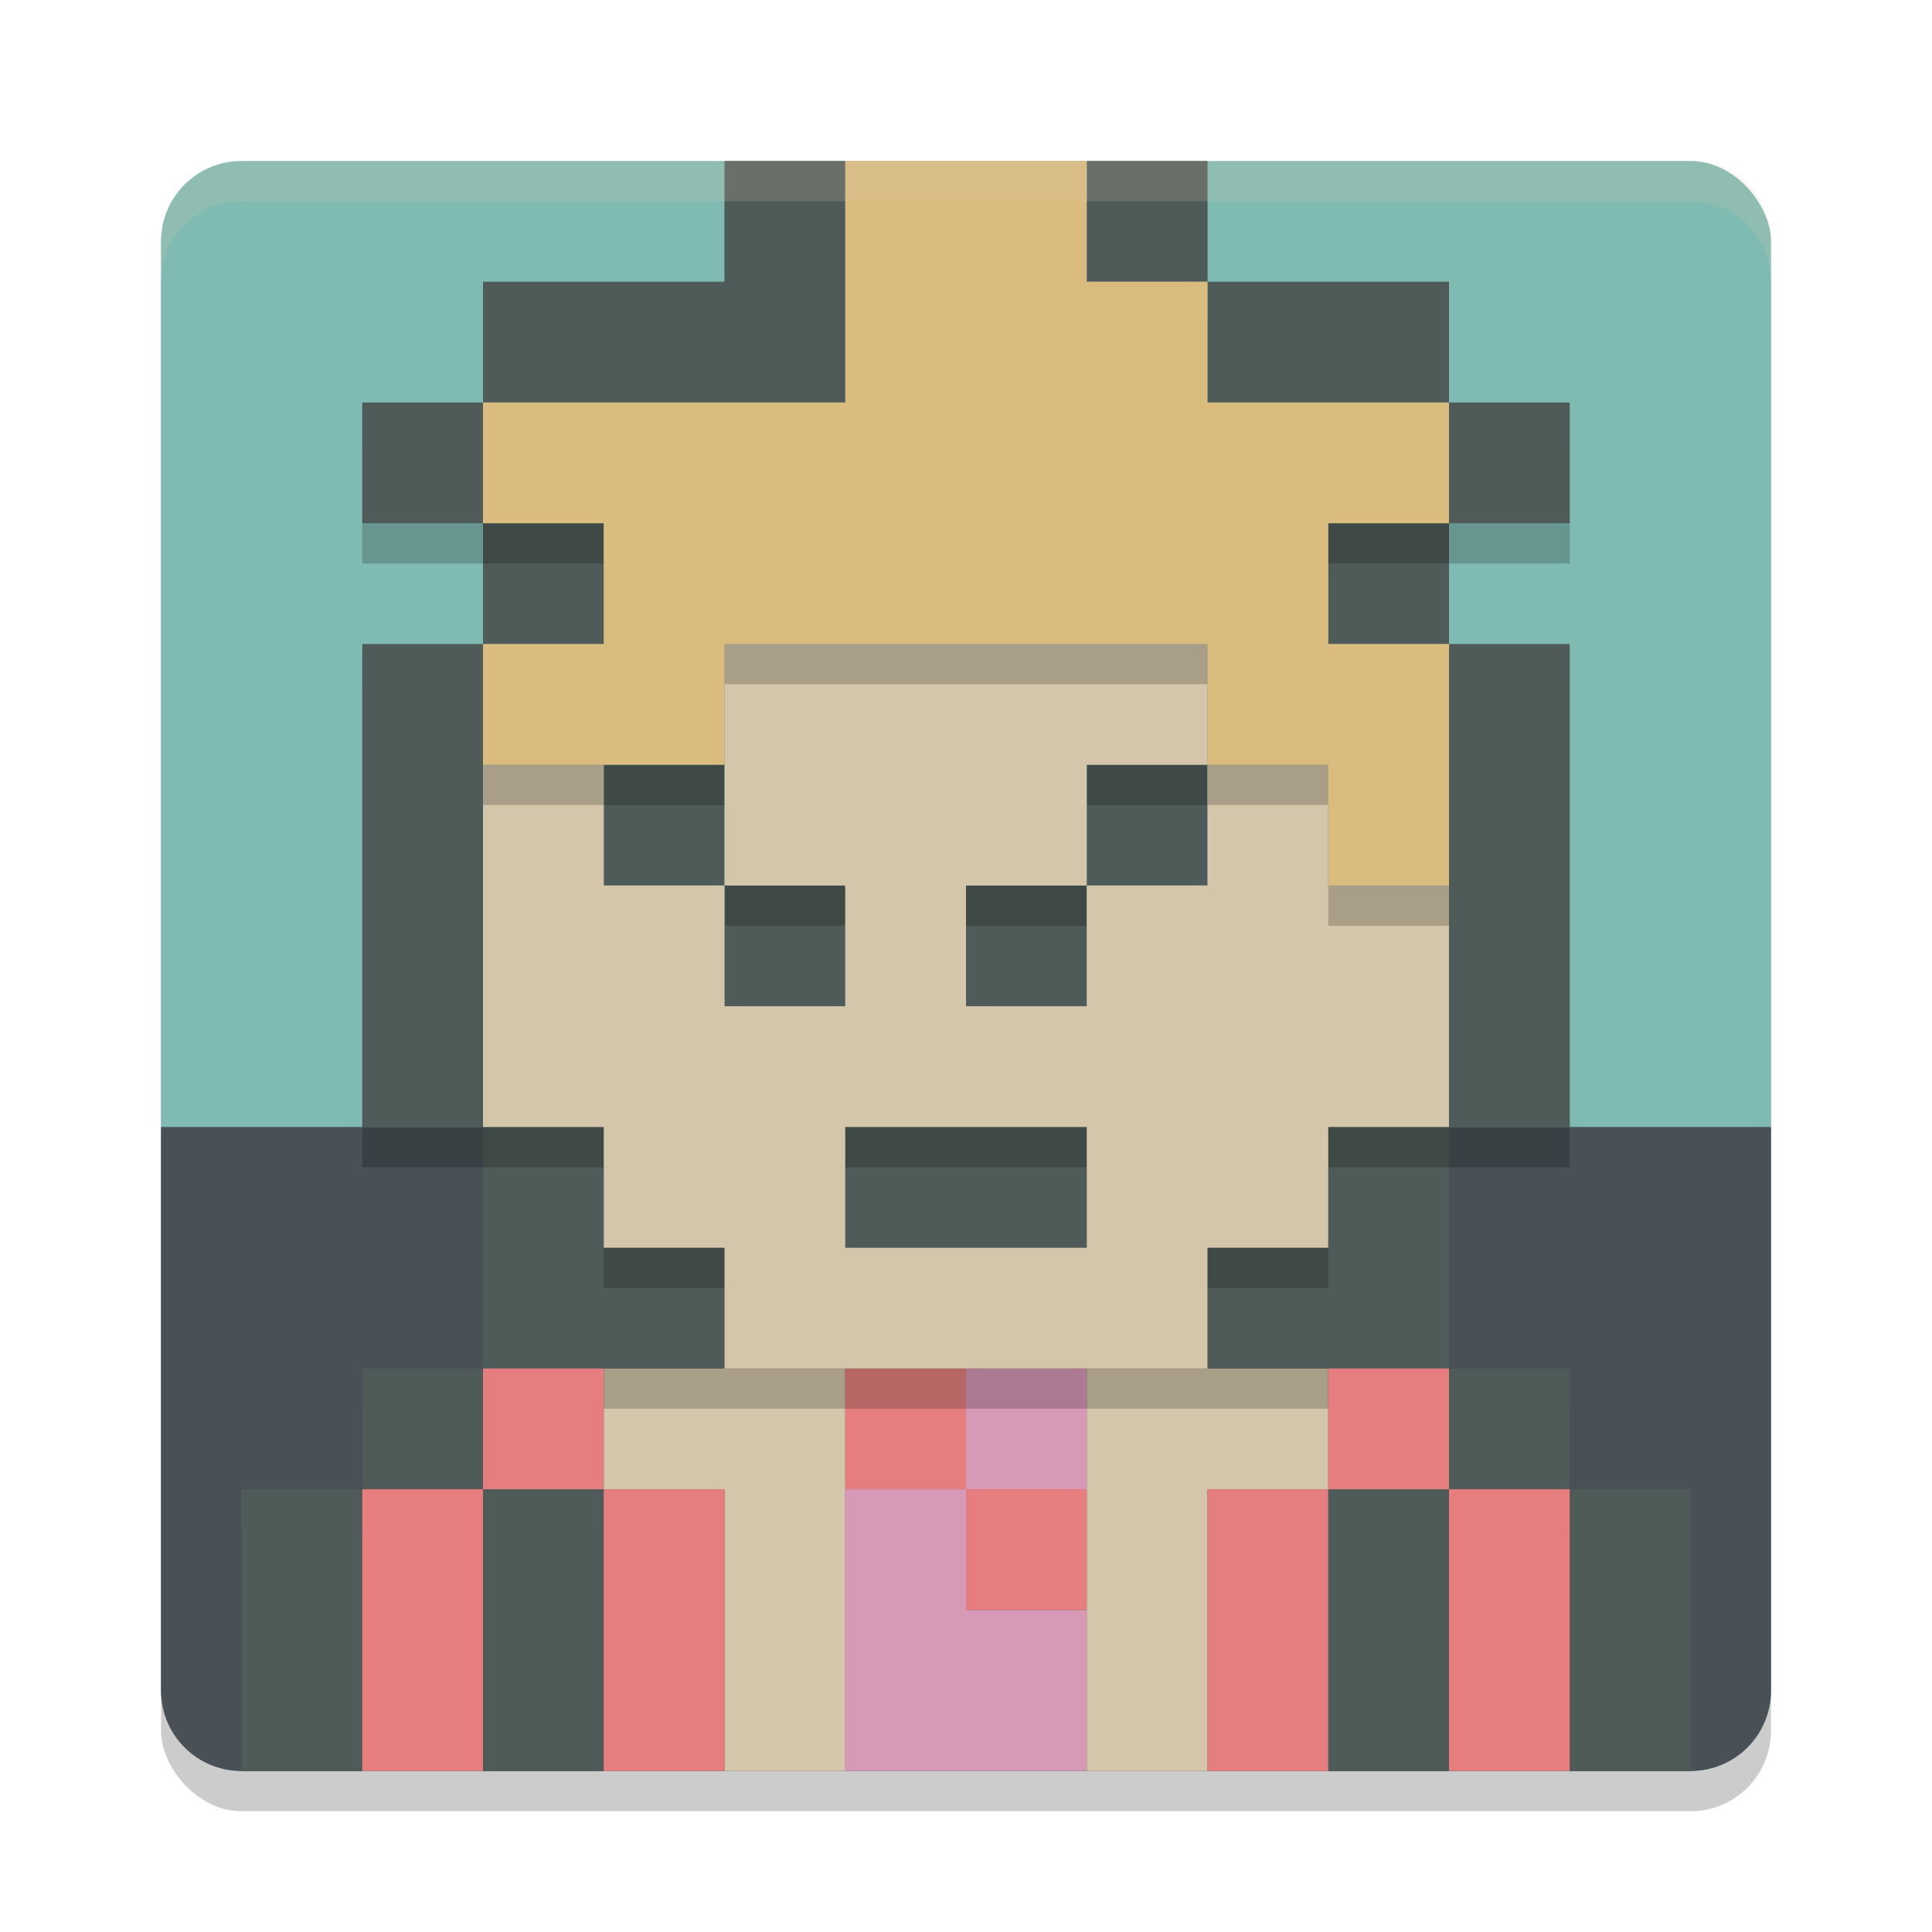<svg xmlns="http://www.w3.org/2000/svg" width="24" height="24" version="1.1">
 <rect style="opacity:0.2" width="20" height="20" x="2" y="2.5" rx="1" ry="1"/>
 <rect style="fill:#7fbbb3" width="20" height="20" x="2" y="2" rx="1" ry="1"/>
 <path style="fill:#495156" d="M 22 14 L 2 14 L 2 21 C 2 21.554 2.446 22 3 22 L 21 22 C 21.554 22 22 21.554 22 21 L 22 14 z"/>
 <path style="fill:#d3c6aa" d="M 7.5,17 V 18.5 H 9 V 22 H 10.5 V 17 Z M 13.5,17 V 22 H 15 V 18.5 H 16.5 V 17 Z"/>
 <path style="opacity:0.2" d="M 9,2.5 V 4 H 6 V 5.5 H 10.5 V 2.5 Z M 6,5.5 H 4.5 V 7 H 6 Z M 6,7 V 8.5 H 7.5 V 7 Z M 6,8.5 H 4.5 V 14.5 H 6 Z M 6,14.5 V 17.5 H 9 V 16 H 7.5 V 14.5 Z M 6,17.5 H 4.5 V 19 H 6 Z M 6,19 V 22 H 7.5 V 19 Z M 4.5,19 H 3 V 22 H 4.5 Z M 13.5,2.5 V 4 H 15 V 2.5 Z M 15,4 V 5.5 H 18 V 4 Z M 18,5.5 V 7 H 19.5 V 5.5 Z M 18,7 H 16.5 V 8.5 H 18 Z M 18,8.5 V 14.5 H 19.5 V 8.5 Z M 18,14.5 H 16.5 V 16 H 15 V 17.5 H 18 Z M 18,17.5 V 19 H 19.5 V 17.5 Z M 19.5,19 V 22 H 21 V 19 Z M 18,19 H 16.5 V 22 H 18 Z M 7.5,10 V 11.5 H 9 V 10 Z M 9,11.5 V 13 H 10.5 V 11.5 Z M 13.5,10 V 11.5 H 15 V 10 Z M 13.5,11.5 H 12 V 13 H 13.5 Z M 10.5,14.5 V 16 H 13.5 V 14.5 Z"/>
 <path style="fill:#4f5b58" d="M 9,2 V 3.5 H 6 V 5 H 10.5 V 2 Z M 6,5 H 4.5 V 6.5 H 6 Z M 6,6.5 V 8 H 7.5 V 6.5 Z M 6,8 H 4.5 V 14 H 6 Z M 6,14 V 17 H 7.5 9 V 15.5 H 7.5 V 14 Z M 6,17 H 4.5 V 18.5 H 6 Z M 6,18.5 V 22 H 7.5 V 18.5 Z M 4.5,18.5 H 3 V 22 H 4.5 Z M 13.5,2 V 3.5 H 15 V 2 Z M 15,3.5 V 5 H 18 V 3.5 Z M 18,5 V 6.5 H 19.5 V 5 Z M 18,6.5 H 16.5 V 8 H 18 Z M 18,8 V 14 H 19.5 V 8 Z M 18,14 H 16.5 V 15.5 H 15 V 17 H 16.5 18 Z M 18,17 V 18.5 H 19.5 V 17 Z M 19.5,18.5 V 22 H 21 V 18.5 Z M 18,18.5 H 16.5 V 22 H 18 Z M 7.5,9.5 V 11 H 9 V 9.5 Z M 9,11 V 12.5 H 10.5 V 11 Z M 13.5,9.5 V 11 H 15 V 9.5 Z M 13.5,11 H 12 V 12.5 H 13.5 Z M 10.5,14 V 15.5 H 13.5 V 14 Z"/>
 <path style="fill:#d699b6" d="M 12,17 V 18.5 H 13.5 V 17 Z M 12,18.5 H 10.5 V 22 H 13.5 V 20 H 12 Z"/>
 <path style="fill:#e67e80" d="M 6,17 V 18.5 H 7.5 V 17 Z M 7.5,18.5 V 22 H 9 V 18.5 Z M 6,18.5 H 4.5 V 22 H 6 Z M 10.5,17 V 18.5 H 12 V 17 Z M 12,18.5 V 20 H 13.5 V 18.5 Z M 16.5,17 V 18.5 H 18 V 17 Z M 18,18.5 V 22 H 19.5 V 18.5 Z M 16.5,18.5 H 15 V 22 H 16.5 Z"/>
 <path style="opacity:0.2" d="M 9,8.5 V 11.5 H 10.5 V 13 H 9 V 11.5 H 7.5 V 10 H 6 V 14.5 H 7.5 V 16 H 9 V 17.5 H 15 V 16 H 16.5 V 14.5 H 18 V 11.5 H 16.5 V 10 H 15 V 11.5 H 13.5 V 13 H 12 V 11.5 H 13.5 V 10 H 15 V 8.5 Z M 10.5,14.5 H 13.5 V 16 H 10.5 Z"/>
 <path style="fill:#d3c6aa" d="M 9,8 V 9.5 11 H 10.5 V 12.5 H 9 V 11 H 7.5 V 9.5 H 6 V 14 H 7.5 V 15.5 H 9 V 17 H 15 V 15.5 H 16.5 V 14 H 18 V 11 H 16.5 V 9.5 H 15 V 11 H 13.5 V 12.5 H 12 V 11 H 13.5 V 9.5 H 15 V 8 Z M 10.5,14 H 13.5 V 15.5 H 10.5 Z"/>
 <path style="opacity:0.2" d="M 10.5,2.5 V 5.5 H 6 V 7 H 7.5 V 8.5 H 6 V 10 H 9 V 8.5 H 15 V 10 H 16.5 V 11.5 H 18 V 8.5 H 16.5 V 7 H 18 V 5.5 H 15 V 4 H 13.5 V 2.5 Z"/>
 <path style="fill:#dbbc7f" d="M 10.5,2 V 5 H 6 V 6.5 H 7.5 V 8 H 6 V 9.5 H 9 V 8 H 15 V 9.5 H 16.5 V 11 H 18 V 8 H 16.5 V 6.5 H 18 V 5 H 15 V 3.5 H 13.5 V 2 Z"/>
 <path style="opacity:0.2;fill:#d3c6aa" d="M 3,2 C 2.446,2 2,2.446 2,3 v 0.5 c 0,-0.554 0.446,-1 1,-1 h 18 c 0.554,0 1,0.446 1,1 V 3 C 22,2.446 21.554,2 21,2 Z"/>
</svg>
